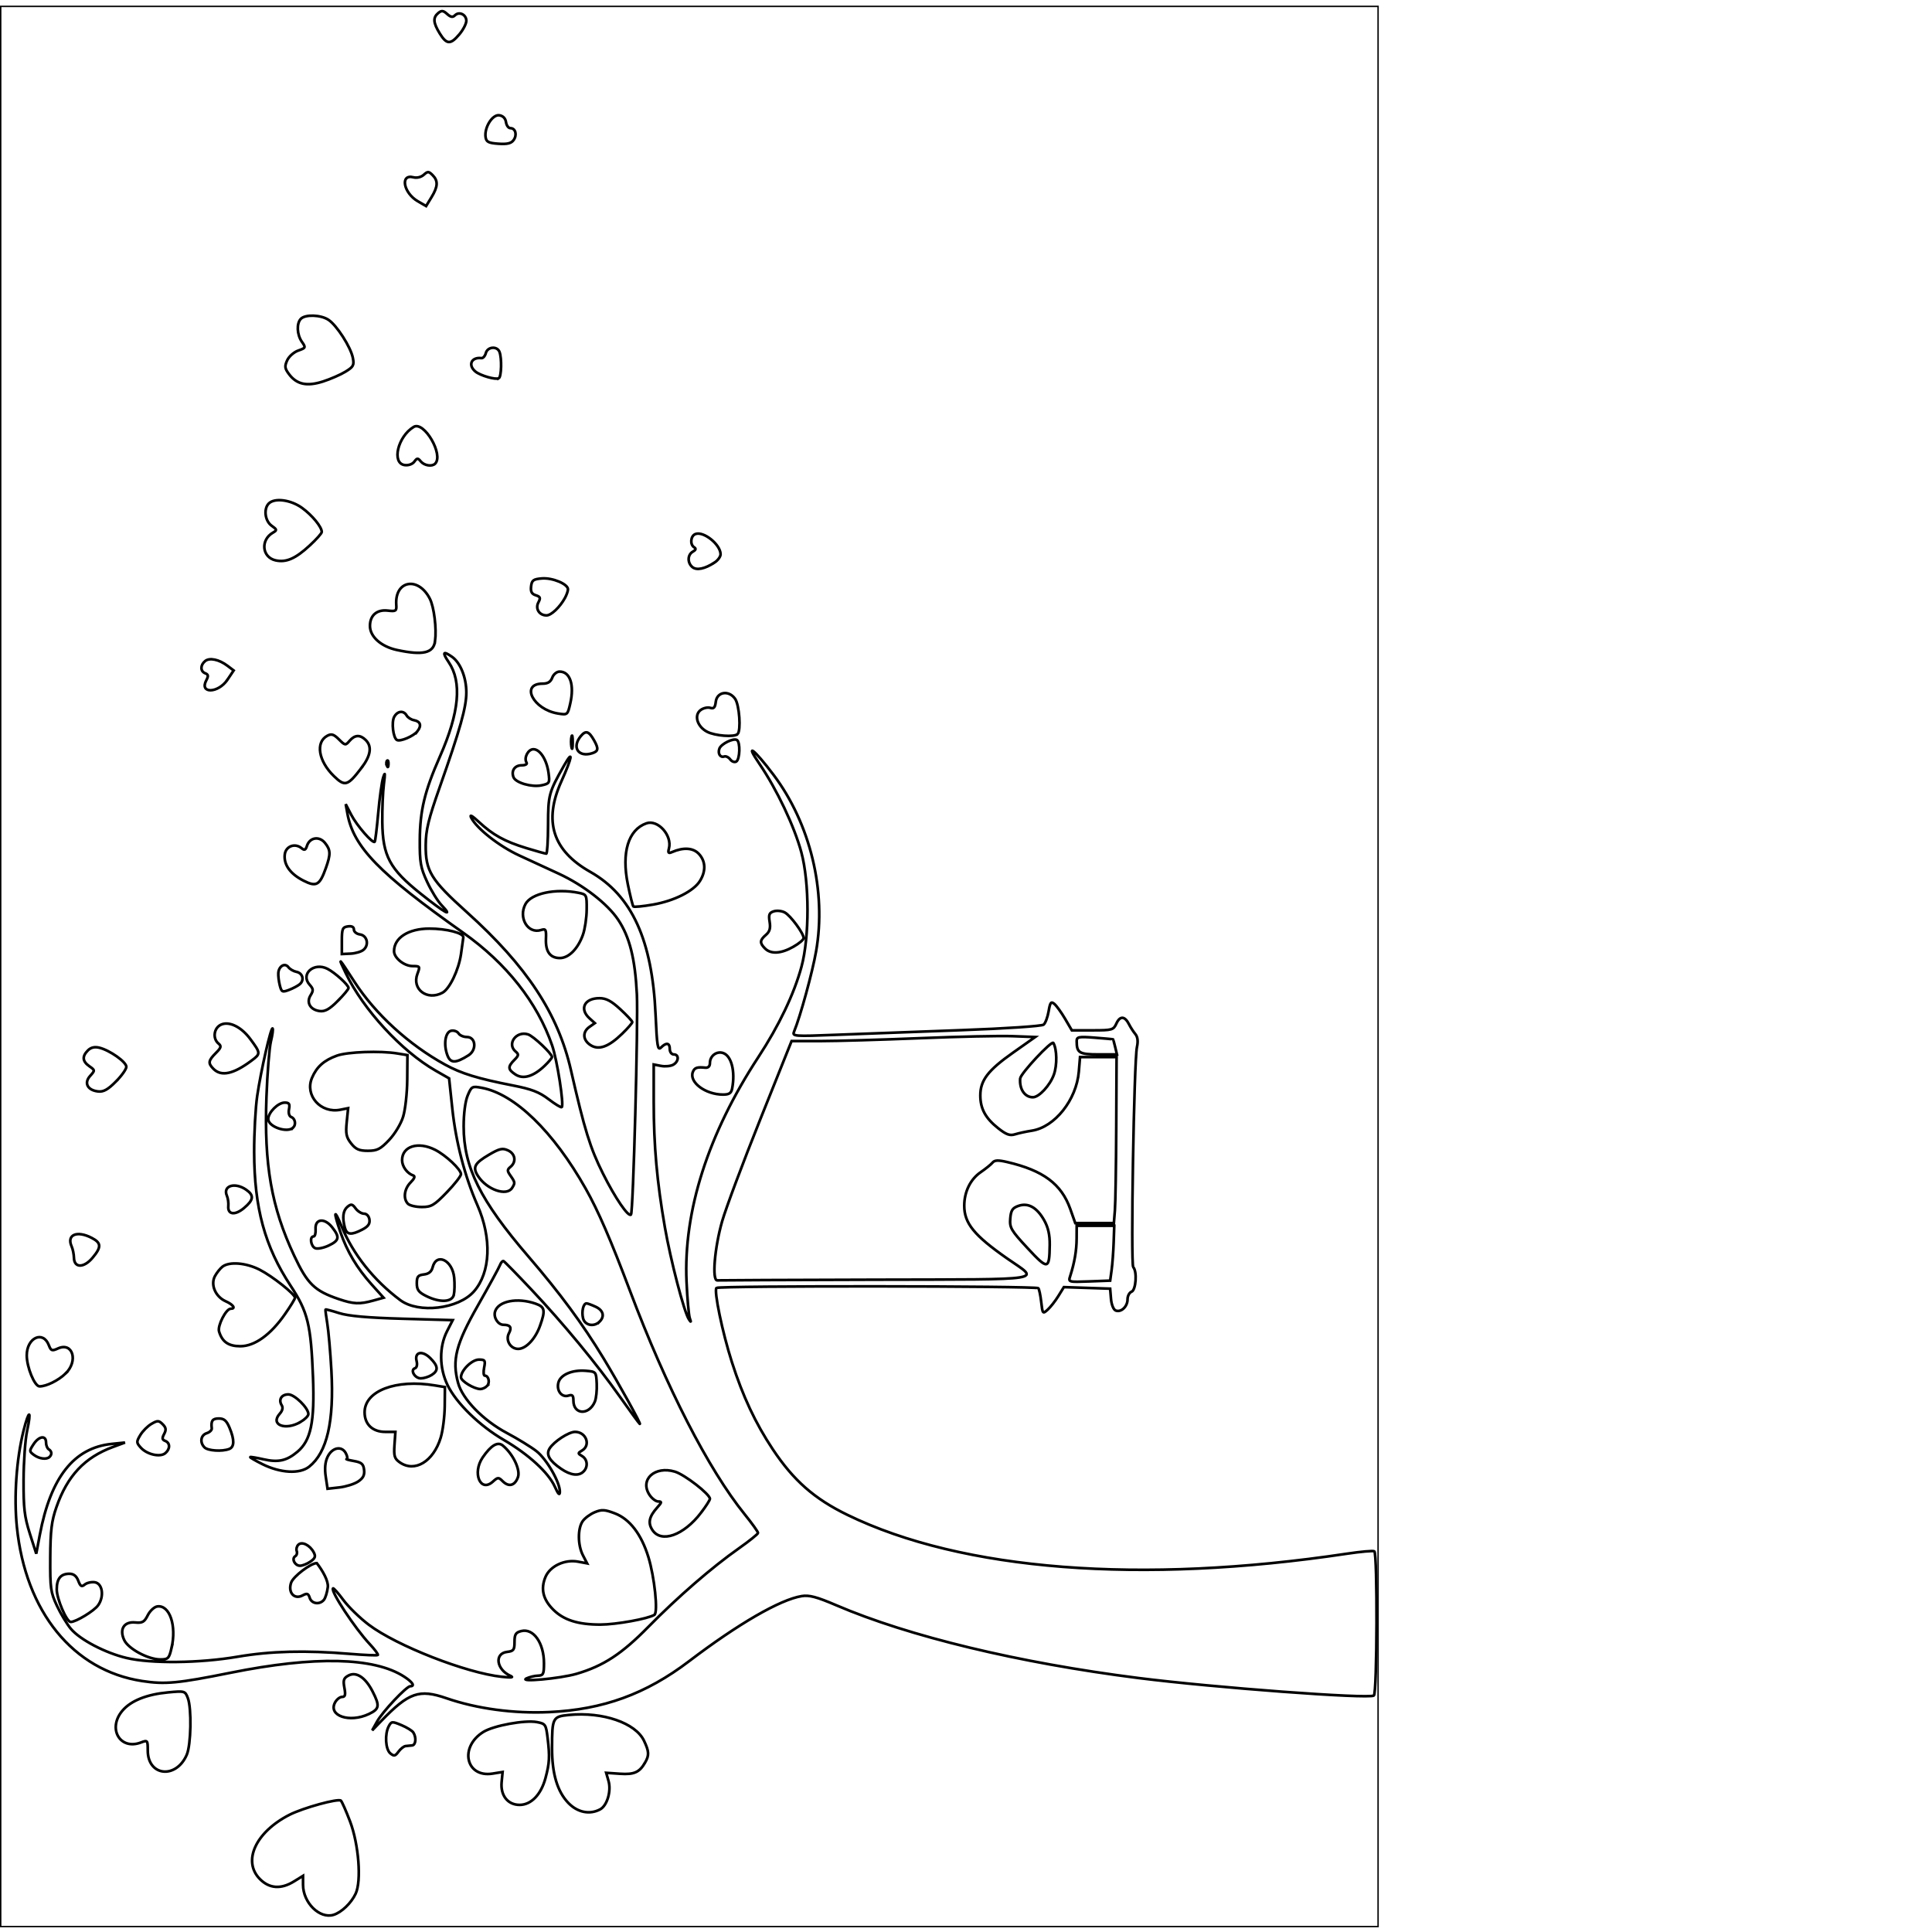 <?xml version="1.0" encoding="UTF-8" standalone="no"?>
<!-- Created with Inkscape (http://www.inkscape.org/) -->

<svg
   xmlns:dc="http://purl.org/dc/elements/1.1/"
   xmlns:cc="http://creativecommons.org/ns#"
   xmlns:rdf="http://www.w3.org/1999/02/22-rdf-syntax-ns#"
   xmlns:svg="http://www.w3.org/2000/svg"
   xmlns="http://www.w3.org/2000/svg"
   xmlns:sodipodi="http://sodipodi.sourceforge.net/DTD/sodipodi-0.dtd"
   xmlns:inkscape="http://www.inkscape.org/namespaces/inkscape"
   width="135mm"
   height="135mm"
   viewBox="0 0 510.236 510.236"
   version="1.1"
   id="svg8"
   style="enable-background:new"
   inkscape:version="0.92.2 5c3e80d, 2017-08-06"
   sodipodi:docname="heart_tree_2.svg">
  <defs
     id="defs2">
    <filter
       inkscape:collect="always"
       style="color-interpolation-filters:sRGB"
       id="filter4827">
      <feBlend
         inkscape:collect="always"
         mode="luminosity"
         in2="BackgroundImage"
         id="feBlend4829" />
    </filter>
  </defs>
  <sodipodi:namedview
     id="base"
     pagecolor="#ffffff"
     bordercolor="#666666"
     borderopacity="1.0"
     inkscape:pageopacity="0.0"
     inkscape:pageshadow="2"
     inkscape:zoom="0.98994949"
     inkscape:cx="254.83092"
     inkscape:cy="213.82639"
     inkscape:document-units="px"
     inkscape:current-layer="layer1"
     showgrid="false"
     inkscape:window-width="1920"
     inkscape:window-height="981"
     inkscape:window-x="0"
     inkscape:window-y="1"
     inkscape:window-maximized="1" />
  <g
     inkscape:label="Layer 1"
     inkscape:groupmode="layer"
     id="layer1"
     style="filter:url(#filter4827)"
     transform="translate(0,-162)">
    <path
       style="fill:none;stroke:#000000;stroke-width:0.707"
       d="m 362.832,609.793 c -1.511,0.934 -42.207,-2.099 -62.22,-4.637 -31.609,-4.008 -60.586,-10.988 -79.754,-19.21 -5.164,-2.215 -7.152,-2.742 -9.133,-2.42 -5.7,0.925 -16.742,7.31 -29.765,17.211 -11.379,8.651 -22.664,12.756 -36.887,13.42 -9.355,0.436 -19.114,-0.878 -27.174,-3.66 -7.199,-2.485 -9.93,-1.531 -17.218,6.017 l -2.39,2.474 1.297,-2.338 c 1.442,-2.6 7.778,-9.327 8.785,-9.327 1.29,0 0.573,-1.095 -1.663,-2.54 -7.928,-5.124 -23.66,-5.475 -45.769,-1.023 -13.94,2.807 -17.331,3.125 -23.411,2.197 -18.209,-2.78 -30.793,-18.265 -33.074,-40.701 -0.809,-7.954 -0.117,-17.934 1.761,-25.412 1.436,-5.715 2.171,-5.652 0.933,0.08 -0.489,2.267 -0.906,8.098 -0.925,12.959 -0.03,7.439 0.232,9.677 1.657,14.14 l 1.693,5.302 0.933,-4.949 c 2.873,-15.236 9.012,-23.015 18.972,-24.04 l 3.535,-0.364 -3.181,1.172 c -7.474,2.753 -12.035,7.602 -14.924,15.868 -1.3,3.719 -1.595,6.13 -1.638,13.374 -0.048,8.096 0.101,9.164 1.779,12.726 1.007,2.139 2.661,4.869 3.675,6.068 2.443,2.888 9.098,6.367 14.709,7.69 6.483,1.528 19.264,1.386 29.275,-0.325 8.783,-1.502 17.904,-1.735 29.694,-0.761 3.888,0.321 7.208,0.459 7.378,0.306 0.169,-0.153 -0.805,-1.465 -2.164,-2.916 -3.906,-4.17 -10.368,-13.98 -9.669,-14.68 0.146,-0.146 1.372,1.231 2.726,3.06 1.354,1.829 4.38,4.774 6.726,6.545 7.343,5.546 25.745,12.745 35.117,13.738 2.53,0.268 3.26,0.188 2.282,-0.249 -3.719,-1.662 -4.298,-5.932 -0.859,-6.327 1.698,-0.195 1.944,-0.53 1.944,-2.638 0,-1.989 0.313,-2.493 1.777,-2.86 3.22,-0.808 6,3.136 6,8.514 0,2.85 -0.181,3.222 -1.591,3.266 -0.875,0.027 -2.227,0.35 -3.005,0.717 -2.278,1.075 8.924,0.046 13.214,-1.213 7.099,-2.085 11.918,-5.237 18.954,-12.401 7.751,-7.891 16.723,-15.672 23.909,-20.735 2.759,-1.944 5.031,-3.772 5.048,-4.062 0.016,-0.29 -1.577,-2.517 -3.542,-4.949 -9.529,-11.794 -20.66,-33.478 -30.247,-58.921 -5.126,-13.603 -8.434,-21.239 -11.728,-27.066 -8.554,-15.133 -18.737,-25.01 -27.452,-26.626 -2.545,-0.472 -2.698,-0.388 -3.712,2.039 -0.637,1.525 -1.058,4.761 -1.058,8.142 0,10.778 4.387,19.594 17.107,34.38 8.361,9.719 14.293,17.758 19.824,26.866 4.074,6.709 10.261,17.922 9.558,17.321 -0.228,-0.194 -2.552,-3.376 -5.163,-7.07 -6.262,-8.857 -14.969,-19.402 -23.451,-28.402 -3.785,-4.016 -7.088,-7.395 -7.342,-7.508 -0.253,-0.114 -0.679,0.364 -0.947,1.06 -0.267,0.697 -2.882,5.481 -5.81,10.632 -5.828,10.252 -6.893,14.402 -5.252,20.467 1.166,4.311 6.6,9.892 12.885,13.235 2.863,1.522 6.373,3.677 7.801,4.788 2.723,2.119 6.277,8.311 6.192,10.788 -0.035,1.005 -0.439,0.582 -1.317,-1.376 -1.666,-3.72 -6.931,-8.549 -13.488,-12.371 -6.422,-3.744 -12.551,-9.721 -14.861,-14.495 -2.191,-4.526 -2.238,-10.091 -0.121,-14.225 l 1.492,-2.913 -13.224,-0.369 c -9.163,-0.256 -14.299,-0.71 -16.726,-1.48 -1.926,-0.611 -3.562,-1.043 -3.635,-0.96 -0.073,0.083 0.133,1.742 0.458,3.686 0.325,1.944 0.814,7.519 1.085,12.388 0.752,13.493 -1.145,21.706 -5.875,25.439 -2.516,1.986 -7.595,1.699 -12.398,-0.7 -1.838,-0.918 -3.264,-1.747 -3.169,-1.842 0.095,-0.095 1.644,0.164 3.441,0.575 3.968,0.908 6.185,0.422 9.045,-1.985 3.549,-2.986 4.558,-7.84 4.099,-19.704 -0.538,-13.875 -1.36,-17.234 -5.906,-24.13 -6.817,-10.34 -9.596,-20.525 -9.632,-35.289 -0.013,-5.055 0.348,-11.722 0.801,-14.815 0.969,-6.625 3.631,-18.29 4.073,-17.848 0.169,0.169 -0.033,1.702 -0.45,3.406 -0.417,1.704 -0.947,8.347 -1.179,14.763 -0.645,17.857 1.313,29.038 7.332,41.856 3.507,7.469 5.365,9.275 11.784,11.454 3.892,1.321 5.496,1.387 9.136,0.377 l 2.68,-0.744 -3.146,-3.499 c -3.875,-4.31 -6.487,-8.694 -8.273,-13.885 -1.884,-5.475 -1.682,-6.366 0.332,-1.468 3.038,7.387 8.491,14.247 15.485,19.481 4.835,3.618 15.373,2.373 19.478,-2.302 4.394,-5.004 4.748,-14.02 0.897,-22.794 -3.315,-7.554 -5.681,-16.648 -6.612,-25.422 l -0.854,-8.042 -3.556,-2.034 c -8.982,-5.137 -19.069,-16.082 -23.747,-25.766 -2.185,-4.523 -1.974,-4.314 2.283,2.266 5.526,8.541 14.375,16.638 23.917,21.883 4.326,2.378 8.625,3.701 17.95,5.524 4.937,0.965 6.96,1.744 9.437,3.635 1.734,1.324 3.294,2.265 3.468,2.092 0.629,-0.629 -1.215,-12.445 -2.547,-16.316 -3.892,-11.313 -12.076,-21.684 -23.446,-29.714 -22.304,-15.751 -29.014,-22.66 -30.618,-31.521 l -0.448,-2.474 1.453,2.811 c 1.457,2.818 5.671,7.667 6.202,7.136 0.156,-0.156 0.575,-3.571 0.931,-7.59 0.357,-4.019 0.95,-8.261 1.319,-9.427 0.501,-1.584 0.546,-1.136 0.177,1.767 -0.271,2.139 -0.46,6.655 -0.418,10.036 0.109,8.96 1.945,12.386 10.133,18.916 6.471,5.161 8.745,6.413 5.518,3.039 -1.023,-1.069 -2.742,-3.853 -3.82,-6.186 -1.719,-3.72 -1.956,-5.068 -1.926,-10.958 0.04,-7.849 1.258,-12.918 5.317,-22.123 5.122,-11.616 5.871,-19.677 2.315,-24.917 -1.781,-2.624 -1.501,-3.077 0.874,-1.413 2.214,1.551 3.784,5.459 3.784,9.419 0,3.907 -1.589,9.564 -7.029,25.02 -2.984,8.478 -3.66,11.266 -3.698,15.241 -0.065,6.892 1.343,9.195 10.859,17.762 15.806,14.228 24.072,26.767 27.483,41.684 3.637,15.91 5.08,20.57 8.466,27.349 3.23,6.466 6.698,11.543 7.403,10.837 0.585,-0.585 1.924,-50.739 1.554,-58.206 -0.465,-9.382 -1.905,-15.117 -4.941,-19.666 -2.813,-4.216 -9.182,-9.15 -15.705,-12.167 -2.722,-1.259 -7.394,-3.415 -10.383,-4.791 -5.324,-2.452 -11.243,-7.1 -12.727,-9.994 -0.479,-0.935 0.235,-0.546 1.99,1.083 3.753,3.484 6.84,5.192 12.533,6.934 2.666,0.816 5.053,1.483 5.304,1.483 0.252,0 0.466,-3.42 0.476,-7.6 0.019,-7.933 0.185,-8.552 4.22,-15.665 2.561,-4.515 2.168,-2.19 -0.707,4.176 -4.762,10.547 -2.291,18.289 7.628,23.895 10.984,6.208 16.382,18.013 17.255,37.734 0.37,8.353 0.564,9.529 1.433,8.661 1.41,-1.41 2.318,-1.25 2.318,0.409 0,0.786 0.471,1.414 1.06,1.414 1.464,0 1.335,1.924 -0.184,2.737 -0.685,0.366 -2.116,0.5 -3.181,0.296 l -1.937,-0.37 v 9.905 c 0,11.471 0.855,21.088 2.938,33.033 1.538,8.823 5.073,22.393 6.337,24.333 0.593,0.909 0.638,0.854 0.243,-0.295 -0.267,-0.778 -0.651,-5.111 -0.854,-9.63 -0.834,-18.636 5.69,-39.031 18.97,-59.302 5.445,-8.312 9.418,-16.634 11.381,-23.837 2.139,-7.854 2.127,-22.265 -0.027,-30.248 -1.85,-6.857 -6.483,-16.638 -11.05,-23.331 -4.045,-5.926 -1.376,-3.869 3.669,2.828 9.755,12.95 14.064,30.784 11.273,46.662 -0.979,5.569 -4.168,17.204 -5.797,21.146 -0.54,1.308 -0.186,1.336 11.403,0.879 6.579,-0.259 21.338,-0.807 32.799,-1.219 11.562,-0.415 21.215,-1.06 21.685,-1.45 0.466,-0.386 1.061,-1.971 1.323,-3.521 0.4,-2.37 0.64,-2.682 1.51,-1.96 0.569,0.472 1.841,2.236 2.828,3.919 l 1.794,3.061 h 5.475 c 5.199,0 5.517,-0.092 6.306,-1.823 0.933,-2.048 2.216,-1.965 3.312,0.213 0.404,0.803 1.156,1.968 1.672,2.589 0.624,0.752 0.769,1.899 0.432,3.434 -0.78,3.554 -1.689,57.354 -0.982,58.122 1.061,1.153 0.728,6.047 -0.442,6.496 -0.583,0.224 -1.061,1.129 -1.061,2.012 0,1.91 -1.691,3.509 -3.127,2.957 -0.583,-0.224 -1.12,-1.553 -1.246,-3.084 l -0.222,-2.691 -6.112,-0.203 -6.112,-0.203 -1.465,2.371 c -0.806,1.304 -2.069,2.917 -2.807,3.585 -1.297,1.174 -1.354,1.105 -1.707,-2.026 -0.201,-1.782 -0.548,-3.423 -0.772,-3.647 -0.602,-0.602 -84.391,-0.672 -84.992,-0.071 -0.728,0.727 1.553,11.712 4.064,19.573 2.892,9.054 6.227,16.163 10.822,23.07 5.466,8.216 10.966,13.048 19.677,17.287 30.334,14.764 77.493,18.433 131.92,10.264 3.664,-0.55 6.925,-0.837 7.247,-0.639 0.857,0.53 0.742,37.568 -0.118,38.1 z M 290.059,441.177 h -4.826 l -0.318,3.835 c -0.62,7.47 -6.351,14.668 -12.423,15.601 -1.449,0.223 -3.429,0.65 -4.402,0.95 -1.397,0.431 -2.338,0.093 -4.492,-1.613 -3.346,-2.651 -4.7,-5.149 -4.697,-8.663 0.005,-3.978 2.017,-6.614 8.588,-11.249 l 5.903,-4.163 -6.009,-0.226 c -3.305,-0.124 -14.281,0.115 -24.391,0.531 -10.11,0.416 -21.881,0.758 -26.159,0.76 l -7.777,0.003 -8.273,20.676 c -4.55,11.372 -9.078,23.475 -10.062,26.897 -2.012,6.997 -2.73,15.741 -1.284,15.625 0.486,-0.039 19.375,-0.118 41.976,-0.177 46.309,-0.12 43.154,0.39 34.593,-5.593 -8.761,-6.123 -11.349,-9.303 -11.349,-13.943 0,-3.681 1.624,-6.995 4.339,-8.854 1.308,-0.896 2.711,-2.03 3.119,-2.52 0.566,-0.68 1.485,-0.717 3.888,-0.158 9.52,2.217 14.312,5.785 16.657,12.403 l 1.315,3.712 h 5.098 5.098 l 0.27,-3.358 c 0.149,-1.847 0.309,-11.71 0.357,-21.917 l 0.086,-18.559 z m 3.914,-4.679 c -0.043,-0.046 -2.225,-0.248 -4.85,-0.449 -4.262,-0.327 -4.772,-0.23 -4.772,0.909 0,3.102 0.669,3.511 5.745,3.511 h 4.887 l -0.466,-1.944 c -0.257,-1.069 -0.501,-1.982 -0.544,-2.027 z m -4.664,49.219 h -4.957 l -0.016,3.358 c -0.016,3.201 -0.559,6.376 -1.699,9.929 -0.516,1.608 -0.474,1.62 5.017,1.414 l 5.537,-0.208 0.386,-2.828 c 0.212,-1.555 0.455,-4.816 0.539,-7.247 l 0.153,-4.419 z m -11.114,-48.272 c -0.429,-0.75 -8.657,8.059 -8.769,9.388 -0.237,2.814 1.21,4.949 3.355,4.949 1.632,0 4.548,-3.153 5.557,-6.009 0.882,-2.497 0.811,-6.659 -0.144,-8.327 z m -2.418,46.849 c -1.925,-3.426 -4.24,-4.722 -6.822,-3.819 -1.567,0.548 -1.966,1.168 -2.146,3.334 -0.202,2.43 0.197,3.111 4.595,7.849 5.362,5.776 5.74,5.717 5.827,-0.895 0.035,-2.63 -0.411,-4.612 -1.454,-6.469 z m -66.287,-72.234 c -3.239,1.821 -5.911,1.976 -7.453,0.433 -1.451,-1.451 -1.401,-2.189 0.242,-3.596 1.004,-0.86 1.257,-1.749 0.98,-3.455 -0.306,-1.884 -0.109,-2.38 1.095,-2.763 0.807,-0.256 2.11,-0.122 2.895,0.298 1.534,0.821 4.989,5.511 4.989,6.772 0,0.421 -1.236,1.461 -2.748,2.31 z m -15.035,-48.94 c -0.448,0.277 -1.164,0.029 -1.591,-0.551 -0.427,-0.58 -1.145,-0.93 -1.595,-0.778 -1.068,0.36 -1.767,-0.807 -1.265,-2.113 0.477,-1.242 3.698,-2.812 4.612,-2.248 0.936,0.579 0.809,5.09 -0.16,5.69 z m 0.343,-7.254 c -0.865,0.865 -5.935,0.485 -8.037,-0.602 -2.649,-1.37 -3.55,-4.409 -1.707,-5.756 0.717,-0.525 1.855,-0.779 2.529,-0.565 0.933,0.296 1.278,-0.082 1.451,-1.587 0.307,-2.672 3.451,-3.164 5.107,-0.799 1.126,1.608 1.603,8.364 0.658,9.31 z m -1.442,93.618 c -0.235,1.223 -0.791,1.591 -2.401,1.591 -4.649,0 -9.016,-3.26 -7.98,-5.958 0.436,-1.137 1.102,-1.37 3.28,-1.149 0.796,0.081 1.237,-0.363 1.237,-1.246 0,-1.846 1.737,-3.176 3.442,-2.635 2.234,0.709 3.299,4.843 2.422,9.397 z m -4.627,-138.931 c -2.595,1.696 -4.749,2.143 -5.867,1.216 -1.369,-1.136 -1.303,-3.282 0.125,-4.081 0.787,-0.441 0.899,-0.8 0.353,-1.137 -1.175,-0.726 -0.97,-3.02 0.314,-3.513 2.152,-0.826 6.615,2.744 6.65,5.32 0.008,0.636 -0.7,1.624 -1.575,2.196 z m -3.565,250.927 c -4.592,6.021 -10.542,8.138 -12.873,4.581 -1.225,-1.87 -0.862,-3.543 1.289,-5.932 1.235,-1.372 1.271,-1.591 0.265,-1.591 -0.642,0 -1.687,-0.793 -2.322,-1.762 -2.637,-4.024 1.405,-7.708 6.713,-6.118 2.58,0.773 9.256,5.95 9.256,7.178 0,0.326 -1.047,1.965 -2.328,3.644 z m -0.308,-166.823 c -1.669,2.692 -6.793,5.268 -12.428,6.249 -2.645,0.461 -4.963,0.684 -5.151,0.495 -0.188,-0.188 -0.847,-2.817 -1.464,-5.843 -1.717,-8.418 0.109,-14.429 4.896,-16.12 3.034,-1.071 6.861,3.195 5.96,6.643 -0.308,1.178 -0.147,1.371 0.8,0.958 3.02,-1.317 5.598,-1.146 7.105,0.472 1.797,1.929 1.9,4.537 0.282,7.146 z M 172.822,588.477 c -1.691,1.045 -10.09,2.563 -14.234,2.573 -5.92,0.014 -9.719,-1.19 -12.484,-3.955 -2.703,-2.703 -3.363,-5.472 -2.052,-8.609 1.205,-2.885 5.087,-4.717 8.598,-4.058 l 2.399,0.45 -1.099,-2.125 c -1.384,-2.675 -1.416,-7.084 -0.067,-9.011 0.568,-0.811 2.005,-1.877 3.194,-2.369 1.826,-0.756 2.651,-0.709 5.305,0.305 3.922,1.498 6.984,5.479 8.843,11.498 1.637,5.299 2.615,14.672 1.597,15.301 z m -2.444,38.993 c -1.495,2.607 -2.899,3.234 -6.661,2.975 l -3.626,-0.249 0.621,2.164 c 0.763,2.66 -0.374,6.502 -2.216,7.488 -2.738,1.465 -5.957,0.824 -8.373,-1.669 -2.935,-3.028 -4.345,-7.758 -4.333,-14.533 0.013,-8.014 0.169,-8.317 4.47,-8.735 8.938,-0.869 17.586,2.102 19.82,6.809 1.349,2.842 1.4,3.829 0.299,5.75 z m -6.039,-192.488 c -3.611,3.509 -6.221,4.445 -8.403,3.016 -2.044,-1.339 -2.158,-3.47 -0.258,-4.801 l 1.414,-0.991 -1.414,-1.28 c -2.734,-2.475 -1.331,-5.303 2.631,-5.303 1.77,0 3.129,0.719 5.515,2.918 1.741,1.605 3.166,3.131 3.166,3.391 0,0.261 -1.193,1.633 -2.651,3.049 z m -5.974,76.046 c -1.49,1.49 -3.906,1.014 -4.377,-0.863 -0.445,-1.772 0.061,-3.945 0.918,-3.945 0.27,0 1.347,0.398 2.393,0.884 2.025,0.941 2.457,2.532 1.066,3.924 z m -1.261,21.128 c -1.525,3.687 -5.668,3.494 -5.668,-0.265 0,-1.363 -0.278,-1.64 -1.314,-1.311 -1.755,0.557 -3.194,-1.284 -2.662,-3.405 0.528,-2.106 3.616,-3.449 7.244,-3.152 2.72,0.223 2.743,0.251 2.891,3.406 0.082,1.75 -0.139,3.877 -0.49,4.726 z m -0.719,-171.224 c -3.639,1.155 -5.452,-1.569 -3.005,-4.513 1.332,-1.603 2.147,-1.339 3.535,1.145 1.218,2.179 1.113,2.846 -0.53,3.368 z m -2.262,189.687 c -1.276,1.276 -3.4,1.026 -5.912,-0.695 -3.145,-2.155 -4.065,-3.78 -3.054,-5.398 1.139,-1.824 5.05,-4.371 6.712,-4.371 2.907,0 4.233,3.494 1.865,4.914 -1.178,0.707 -1.178,0.777 0,1.484 1.429,0.857 1.619,2.836 0.389,4.065 z M 153.94,408.899 c -1.311,3.678 -3.735,6.119 -6.075,6.119 -2.578,0 -3.816,-1.7 -3.682,-5.058 0.099,-2.49 -0.041,-2.743 -1.301,-2.343 -3.457,1.097 -6.054,-3.222 -4.114,-6.845 1.514,-2.828 7.935,-4.199 13.995,-2.987 2.165,0.433 2.209,0.521 2.178,4.419 -0.016,2.187 -0.467,5.2 -1,6.695 z m -3.004,-49.565 c -0.169,-0.879 -0.163,-2.152 0.013,-2.828 0.177,-0.676 0.315,0.044 0.307,1.599 -0.008,1.555 -0.153,2.108 -0.322,1.229 z m -0.327,-11.574 c -0.698,3.068 -0.72,3.085 -3.28,2.67 -6.512,-1.057 -9.996,-7.878 -4.023,-7.878 1.379,0 2.127,-0.468 2.544,-1.591 0.33,-0.888 1.188,-1.591 1.942,-1.591 2.766,0 3.935,3.481 2.817,8.39 z m -1.412,-27.833 c -1.362,2.463 -3.621,4.595 -4.868,4.595 -1.92,0 -3.023,-1.78 -2.134,-3.442 0.626,-1.17 0.506,-1.491 -0.699,-1.873 -1.075,-0.341 -1.398,-0.953 -1.237,-2.345 0.187,-1.613 0.593,-1.915 2.827,-2.1 2.824,-0.235 6.949,1.487 6.914,2.886 -0.011,0.476 -0.373,1.502 -0.804,2.28 z m -5.361,123.547 c -2.967,2.83 -5.659,3.635 -7.696,2.301 -2.029,-1.329 -2.087,-2.062 -0.305,-3.844 1.171,-1.171 1.222,-1.487 0.353,-2.208 -2.413,-2.002 0.135,-5.538 3.273,-4.542 1.404,0.446 6.319,5.09 6.319,5.972 0,0.257 -0.875,1.301 -1.944,2.321 z m 0.221,188.13 c -1.171,4.356 -3.786,7.06 -6.828,7.06 -3.133,0 -5.086,-2.479 -4.748,-6.027 l 0.254,-2.659 -2.657,0.425 c -7.064,1.13 -8.855,-7.029 -2.416,-11.008 2.723,-1.683 10.957,-3.191 14.15,-2.592 2.242,0.421 2.383,0.629 2.805,4.141 0.602,5.014 0.516,6.656 -0.56,10.66 z m -1.019,-262.206 c -2.581,0.567 -6.859,-0.664 -7.424,-2.136 -0.658,-1.715 0.322,-3.147 2.154,-3.147 0.986,0 1.543,-0.308 1.293,-0.713 -0.768,-1.243 0.399,-3.529 1.803,-3.529 1.762,0 3.536,2.774 4.004,6.262 0.355,2.648 0.268,2.804 -1.829,3.264 z m -0.41,142.722 c -1.246,3.496 -3.726,6.119 -5.784,6.119 -2.052,0 -3.406,-2.317 -2.426,-4.149 0.813,-1.519 0.356,-2.214 -1.457,-2.214 -1.466,0 -2.702,-1.982 -2.205,-3.535 0.883,-2.759 5.888,-3.721 10.676,-2.052 2.474,0.862 2.654,1.74 1.195,5.831 z m -5.854,40.055 c -0.832,2.223 -2.425,2.608 -4.054,0.979 -1.051,-1.051 -1.255,-1.04 -2.566,0.147 -3.291,2.978 -5.495,-2.285 -2.679,-6.396 2.195,-3.203 3.973,-4.254 5.314,-3.141 2.738,2.272 4.718,6.451 3.985,8.411 z m -1.143,-353.165 c -0.632,0.864 -1.7,1.117 -4.017,0.952 -2.621,-0.187 -3.193,-0.487 -3.376,-1.768 -0.362,-2.546 1.815,-6.004 3.619,-5.748 0.982,0.14 1.633,0.804 1.776,1.811 0.124,0.875 0.647,1.591 1.162,1.591 1.36,0 1.835,1.795 0.836,3.161 z m -0.387,276.721 c -1.439,2.272 -6.631,0.48 -8.975,-3.097 -1.534,-2.341 -0.988,-3.413 2.897,-5.69 2.751,-1.612 3.542,-1.792 4.992,-1.131 1.93,0.88 2.264,3.021 0.676,4.34 -0.925,0.768 -0.925,1.044 0,2.365 1.213,1.731 1.236,1.91 0.41,3.213 z m -3.504,-213.84 c -0.779,0.481 -4.887,-0.69 -6.179,-1.762 -2.052,-1.703 -1.093,-3.868 1.574,-3.551 0.439,0.052 0.966,-0.546 1.171,-1.33 0.446,-1.704 2.992,-1.92 3.611,-0.307 0.641,1.671 0.518,6.521 -0.177,6.95 z m -3.125,266.16 c -0.436,0.436 -1.223,0.793 -1.747,0.793 -1.639,0 -5.126,-2.111 -5.126,-3.104 0,-1.822 2.889,-4.673 4.735,-4.673 1.628,0 1.763,0.208 1.38,2.121 -0.233,1.167 -0.148,2.121 0.189,2.121 1.022,0 1.415,1.895 0.568,2.742 z m -4.886,-87.346 c -3.38,2.134 -4.753,2.141 -5.556,0.028 -1.102,-2.898 -0.588,-6.211 1.01,-6.514 0.731,-0.139 1.596,0.177 1.922,0.701 0.326,0.524 1.319,0.953 2.206,0.953 2.358,0 2.654,3.419 0.418,4.831 z M 121.326,171.051 c -2.339,2.78 -3.362,2.74 -5.182,-0.206 -1.749,-2.83 -1.85,-4.202 -0.398,-5.407 0.875,-0.726 1.309,-0.679 2.343,0.257 0.936,0.847 1.477,0.941 2.06,0.357 1.115,-1.115 3.007,-0.208 3.007,1.441 0,0.76 -0.824,2.361 -1.83,3.557 z m 0.425,242.922 c -0.621,4.227 -3.012,9.195 -4.914,10.213 -4.04,2.162 -8.13,-0.935 -6.597,-4.997 0.743,-1.97 0.693,-2.05 -1.286,-2.05 -2.224,0 -4.888,-2.145 -4.888,-3.935 0,-3.535 3.806,-5.965 9.333,-5.959 4.574,0.005 9.081,1.175 8.961,2.327 -0.049,0.468 -0.323,2.448 -0.61,4.4 z m -3.76,62.923 c -3.313,3.42 -4.082,3.873 -6.575,3.873 -1.553,0 -3.205,-0.382 -3.672,-0.848 -1.324,-1.324 -1,-3.949 0.698,-5.647 1.015,-1.015 1.253,-1.644 0.694,-1.831 -1.604,-0.535 -2.948,-2.379 -2.948,-4.046 0,-3.67 4.219,-5.004 8.696,-2.749 2.846,1.433 6.858,5.2 6.858,6.438 0,0.515 -1.688,2.68 -3.752,4.81 z m 1.873,27.028 c -0.429,2.004 -3.691,2.161 -7.312,0.352 -2.003,-1.001 -2.474,-1.64 -2.474,-3.357 0,-1.77 0.311,-2.157 1.878,-2.338 1.28,-0.148 2.01,-0.743 2.292,-1.866 1.006,-4.008 5.3,-1.904 5.711,2.798 0.135,1.551 0.093,3.537 -0.094,4.411 z m -3.48,37.778 c -1.939,6.301 -6.864,9.264 -10.807,6.502 -1.398,-0.979 -1.599,-1.642 -1.395,-4.596 l 0.239,-3.451 -2.651,4.4e-4 c -3.377,5.6e-4 -5.479,-1.983 -5.479,-5.17 0,-5.662 8.226,-8.81 18.559,-7.102 l 2.651,0.438 -0.049,5.033 c -0.027,2.768 -0.508,6.523 -1.068,8.345 z m -2.408,-16.561 c -0.772,0.482 -2.055,0.877 -2.85,0.877 -1.592,0 -2.866,-2.222 -1.53,-2.667 0.485,-0.162 0.664,-0.951 0.428,-1.891 -0.611,-2.434 1.513,-2.884 3.628,-0.769 2.095,2.095 2.182,3.29 0.324,4.45 z m 0.918,-193.796 c -0.423,3.142 -3.207,3.786 -10.036,2.322 -4.206,-0.902 -7.153,-3.523 -7.153,-6.361 0,-2.806 1.836,-4.384 4.71,-4.048 2.155,0.251 2.35,0.118 2.239,-1.527 -0.435,-6.452 5.802,-7.592 8.861,-1.619 1.125,2.196 1.826,7.911 1.379,11.233 z m 0.016,-46.884 c -0.828,0.828 -2.861,0.506 -3.777,-0.597 -0.788,-0.95 -0.979,-0.943 -1.717,0.067 -0.483,0.661 -1.552,1.034 -2.558,0.892 -3.485,-0.492 -1.805,-7.565 2.393,-10.075 2.741,-1.639 7.995,7.378 5.659,9.714 z m -0.956,-70.371 -1.422,2.332 -2.193,-1.271 c -3.805,-2.205 -4.734,-7.261 -1.162,-6.327 0.911,0.238 2.045,-0.035 2.735,-0.66 1.053,-0.953 1.302,-0.945 2.324,0.077 1.513,1.513 1.44,3.025 -0.282,5.85 z m -3.689,141.008 c -1.001,1.319 -4.601,2.85 -5.457,2.321 -0.983,-0.607 -1.457,-4.687 -0.708,-6.087 0.85,-1.588 2.486,-1.774 3.292,-0.374 0.311,0.54 1.175,1.097 1.921,1.237 1.732,0.327 2.086,1.409 0.952,2.904 z m -1.425,267.859 c -0.486,0.045 -1.267,0.124 -1.735,0.177 -0.468,0.052 -1.308,0.719 -1.868,1.482 -0.865,1.18 -1.187,1.246 -2.154,0.444 -1.288,-1.069 -1.516,-5.105 -0.406,-7.179 0.689,-1.288 0.882,-1.304 3.333,-0.28 1.431,0.598 2.847,1.473 3.146,1.944 0.847,1.332 0.661,3.322 -0.318,3.412 z m -2.365,-166.059 c -0.586,1.906 -2.193,4.57 -3.73,6.186 -2.291,2.409 -3.137,2.838 -5.586,2.838 -2.304,0 -3.197,-0.392 -4.426,-1.944 -1.282,-1.619 -1.477,-2.56 -1.166,-5.628 l 0.374,-3.683 -2.063,0.413 c -5.18,1.036 -9.449,-3.772 -7.481,-8.423 1.234,-2.916 3.186,-4.651 6.6,-5.869 2.83,-1.009 11.437,-1.317 15.954,-0.571 l 2.651,0.438 -0.049,6.447 c -0.027,3.546 -0.513,7.954 -1.079,9.795 z m -4.304,-92.65 c -0.204,-0.51 -0.179,-1.12 0.056,-1.355 0.235,-0.235 0.402,0.183 0.371,0.928 -0.034,0.824 -0.201,0.991 -0.427,0.427 z m -4.75,250.417 c -5.095,2.418 -10.819,0.47 -8.939,-3.042 0.434,-0.81 1.269,-1.473 1.856,-1.473 0.832,0 0.968,-0.532 0.615,-2.414 -0.377,-2.011 -0.198,-2.55 1.076,-3.232 2.058,-1.102 4.478,0.498 6.374,4.214 1.942,3.807 1.807,4.623 -0.981,5.947 z M 95.662,486.738 c -2.915,1.508 -4.08,1.383 -4.582,-0.489 -0.725,-2.705 -0.494,-4.559 0.691,-5.543 0.967,-0.803 1.288,-0.738 2.146,0.436 0.555,0.759 1.554,1.383 2.221,1.387 0.706,0.005 1.305,0.655 1.433,1.558 0.16,1.126 -0.361,1.851 -1.909,2.651 z m -0.256,-121.861 c -3.609,4.701 -4.316,4.906 -7.212,2.1 -4.111,-3.985 -4.928,-8.966 -1.75,-10.667 1.098,-0.588 1.708,-0.397 3.064,0.959 1.638,1.638 1.729,1.651 2.816,0.381 1.374,-1.604 2.798,-1.671 4.268,-0.201 1.717,1.717 1.328,4.152 -1.187,7.428 z m 0.584,47.976 c -0.591,0.491 -2.118,0.94 -3.392,0.999 l -2.317,0.106 v -3.535 c 0,-3.128 0.183,-3.561 1.591,-3.761 1.043,-0.148 1.591,0.139 1.591,0.835 0,0.583 0.716,1.162 1.591,1.286 1.917,0.272 2.494,2.778 0.937,4.07 z m -1.435,140.427 c -1.001,0.656 -3.222,1.351 -4.936,1.544 l -3.115,0.351 -0.48,-3.201 c -0.321,-2.142 -0.162,-3.866 0.481,-5.211 1.194,-2.498 3.728,-3.021 4.813,-0.993 0.429,0.801 0.53,1.499 0.225,1.55 -0.305,0.051 0.558,0.29 1.919,0.53 2.025,0.358 2.514,0.782 2.694,2.337 0.162,1.404 -0.256,2.212 -1.601,3.093 z m -0.63,108.834 c -1.163,2.492 -3.739,4.955 -5.849,5.593 -3.671,1.11 -8.039,-3.206 -8.044,-7.948 l -0.003,-2.355 -2.381,1.472 c -3.426,2.117 -6.475,1.916 -8.985,-0.595 -4.706,-4.706 -1.171,-12.43 7.779,-16.995 3.614,-1.843 12.929,-4.401 13.597,-3.733 0.29,0.29 1.374,2.753 2.409,5.475 2.298,6.04 3.048,15.724 1.478,19.088 z M 91.245,260.156 c -1.308,0.803 -4,1.977 -5.982,2.608 -4.238,1.349 -6.91,0.763 -8.946,-1.964 -1.118,-1.497 -1.192,-2.061 -0.476,-3.632 0.466,-1.023 1.782,-2.185 2.924,-2.584 1.988,-0.693 2.029,-0.792 0.963,-2.313 -1.322,-1.887 -1.453,-4.895 -0.265,-6.083 1.202,-1.202 5.254,-1.052 7.27,0.269 2.187,1.433 5.877,7.172 6.448,10.029 0.391,1.956 0.169,2.377 -1.937,3.67 z m -2.068,166.217 c -2.137,2.137 -3.339,2.815 -4.701,2.651 -2.518,-0.302 -3.656,-2.241 -2.45,-4.173 0.786,-1.259 0.749,-1.68 -0.246,-2.78 -2.54,-2.807 1.115,-6.057 4.722,-4.199 2.007,1.034 5.545,4.259 5.545,5.055 0,0.316 -1.292,1.867 -2.871,3.446 z m -2.367,64.569 c -1.325,0.629 -2.916,0.949 -3.535,0.712 -1.193,-0.458 -1.587,-3.108 -0.462,-3.108 0.365,0 0.603,-0.875 0.53,-1.944 -0.189,-2.757 2.367,-3.034 4.381,-0.474 2.053,2.611 1.887,3.485 -0.914,4.814 z m -0.235,90.217 c -0.164,1.359 -0.629,2.871 -1.034,3.358 -1.124,1.354 -3.242,1.056 -3.744,-0.527 -0.374,-1.18 -0.688,-1.285 -1.898,-0.638 -2.19,1.172 -3.922,-0.789 -3.004,-3.401 0.572,-1.626 5.138,-5.099 6.76,-5.141 1.509,1.921 3.122,4.717 2.92,6.348 z M 86.055,391.261 c -1.622,4.552 -2.51,5.048 -5.925,3.306 -3.502,-1.787 -5.233,-4.211 -4.925,-6.899 0.252,-2.196 2.7,-3.106 4.45,-1.654 0.748,0.621 1.062,0.484 1.411,-0.617 0.711,-2.239 3.238,-2.661 4.752,-0.792 1.513,1.869 1.553,2.964 0.237,6.655 z m -4.264,-85.191 c -3.764,3.47 -6.208,4.535 -8.997,3.923 -3.621,-0.795 -4.067,-5.399 -0.71,-7.324 1.131,-0.649 1.102,-0.794 -0.362,-1.838 -1.749,-1.246 -2.154,-4.449 -0.742,-5.861 1.553,-1.553 5.819,-0.986 8.794,1.169 2.685,1.945 5.204,5.02 5.204,6.352 0,0.353 -1.434,1.964 -3.187,3.579 z m 0.204,268.334 c -0.866,0.606 -2.105,1.102 -2.755,1.102 -1.381,0 -2.31,-1.87 -1.253,-2.523 0.398,-0.246 0.568,-0.854 0.378,-1.35 -0.191,-0.497 -0.005,-1.245 0.414,-1.663 0.95,-0.95 3.043,0.068 4.065,1.976 0.582,1.088 0.414,1.574 -0.848,2.458 z m -2.605,-36.874 c -4.034,2.383 -8.146,0.745 -5.492,-2.188 0.706,-0.78 0.89,-1.584 0.505,-2.207 -0.919,-1.487 -0.073,-2.876 1.751,-2.876 1.651,0 5.29,3.58 5.29,5.204 0,0.47 -0.924,1.4 -2.053,2.067 z m -0.237,-115.594 c -0.515,0.428 -1.798,1.105 -2.85,1.505 -1.746,0.664 -1.956,0.56 -2.404,-1.196 -0.27,-1.058 -0.449,-2.531 -0.397,-3.274 0.127,-1.827 1.741,-2.767 2.657,-1.547 0.399,0.531 1.349,1.085 2.113,1.232 1.674,0.322 2.179,2.203 0.881,3.28 z m -3.898,87.135 c -3.812,5.456 -7.998,8.462 -11.785,8.462 -3.135,0 -4.786,-1.144 -5.619,-3.891 -0.459,-1.515 1.844,-6.007 3.08,-6.007 1.411,0 0.681,-1.085 -1.329,-1.974 -2.699,-1.195 -4.056,-4.352 -2.847,-6.622 0.485,-0.91 1.386,-2.042 2.003,-2.516 1.815,-1.393 6.22,-1.035 9.806,0.798 3.399,1.738 9.344,6.459 9.344,7.421 0,0.292 -1.194,2.24 -2.654,4.329 z m 2.182,-49.276 c -1.52,1.52 -6.599,-0.21 -6.599,-2.248 0,-1.758 2.594,-4.35 4.352,-4.35 1.178,0 1.403,0.344 1.138,1.732 -0.202,1.058 0.041,1.875 0.625,2.099 1.006,0.386 1.283,1.969 0.484,2.768 z M 66.433,442.103 c -4.778,3.566 -7.974,4.268 -10.037,2.205 -1.503,-1.503 -1.405,-2.194 0.592,-4.191 1.433,-1.433 1.545,-1.833 0.707,-2.529 -1.599,-1.327 -1.222,-4.115 0.674,-4.979 2.159,-0.984 5.363,0.588 7.734,3.795 2.761,3.733 2.769,3.879 0.331,5.699 z m -1.977,38.927 c -2.4,2.019 -4.377,1.768 -4.156,-0.528 0.079,-0.825 -0.091,-2.042 -0.377,-2.704 -1.147,-2.649 2.13,-3.667 5.103,-1.585 2.119,1.484 1.978,2.673 -0.569,4.817 z m -3.927,63.646 c -1.876,0.72 -5.619,0.479 -6.517,-0.419 -1.308,-1.308 -1.006,-3.248 0.584,-3.753 0.788,-0.25 1.387,-0.828 1.33,-1.285 -0.247,-2.004 0.18,-2.598 1.869,-2.598 1.39,0 2.039,0.563 2.828,2.452 1.33,3.183 1.298,5.069 -0.094,5.603 z m -0.466,-203.159 c -2.44,3.63 -7.501,3.739 -5.564,0.12 0.591,-1.105 0.528,-1.508 -0.288,-1.821 -1.323,-0.508 -1.351,-2.143 -0.054,-3.218 1.182,-0.981 3.688,-0.456 5.931,1.243 l 1.622,1.228 -1.646,2.448 z M 49.32,625.436 c -2.822,6.483 -10.296,5.664 -10.296,-1.129 0,-2.726 -0.054,-2.79 -1.817,-2.12 -5.505,2.093 -8.871,-3.654 -4.903,-8.371 2.236,-2.657 6.403,-4.332 12.106,-4.864 4.367,-0.408 4.486,-0.374 5.197,1.496 1.036,2.724 0.85,12.372 -0.288,14.987 z m -4.02,-28.189 c -0.648,2.769 -0.882,3.005 -2.986,3.005 -3.202,0 -8.412,-2.801 -9.508,-5.112 -1.358,-2.863 -0.061,-4.938 2.907,-4.65 1.896,0.184 2.418,-0.116 3.311,-1.903 0.583,-1.167 1.714,-2.215 2.513,-2.329 3.258,-0.466 5.15,5.06 3.762,10.99 z M 43.648,545.789 c -1.36,1.128 -4.824,0.342 -6.461,-1.466 -1.186,-1.311 -1.196,-1.544 -0.139,-3.318 0.625,-1.05 1.954,-2.383 2.951,-2.962 1.625,-0.944 1.934,-0.934 2.962,0.094 0.894,0.894 0.979,1.464 0.385,2.574 -0.595,1.113 -0.533,1.514 0.284,1.828 1.338,0.513 1.346,2.146 0.016,3.25 z M 30.573,447.673 c -2.12,2.12 -3.255,2.74 -4.701,2.568 -2.782,-0.331 -3.746,-2.24 -2.068,-4.094 1.313,-1.451 1.31,-1.494 -0.207,-2.556 -1.84,-1.289 -1.959,-2.603 -0.38,-4.182 0.784,-0.784 1.761,-1.016 3.005,-0.714 2.773,0.674 7.145,3.764 7.145,5.05 0,0.623 -1.258,2.391 -2.795,3.929 z m -4.651,138.271 c -1.05,1.485 -5.857,4.409 -7.248,4.409 -1.078,0 -3.688,-6.084 -3.688,-8.597 0,-2.839 1.044,-4.129 3.34,-4.129 1.121,0 1.867,0.587 2.345,1.844 0.568,1.495 0.892,1.686 1.711,1.006 0.555,-0.461 1.743,-0.734 2.64,-0.607 2.053,0.291 2.562,3.723 0.9,6.073 z M 24.436,494.185 c -2.283,2.713 -4.829,2.722 -4.904,0.019 -0.027,-0.972 -0.299,-2.324 -0.606,-3.005 -1.397,-3.101 1.381,-4.299 5.285,-2.28 2.571,1.329 2.617,2.423 0.224,5.267 z m -7.153,30.594 c -1.908,1.82 -5.038,3.359 -6.832,3.359 -1.307,0 -3.384,-5.031 -3.384,-8.197 0,-4.668 4.32,-6.646 5.832,-2.671 0.562,1.479 0.831,1.575 2.399,0.86 3.925,-1.788 5.456,3.338 1.985,6.649 z m -4.183,21.976 c -0.773,0.773 -2.703,0.537 -4.126,-0.503 -1.271,-0.929 -1.276,-1.061 -0.119,-2.828 1.424,-2.173 3.303,-2.447 3.303,-0.481 0,0.755 0.318,1.569 0.707,1.809 0.816,0.505 0.913,1.326 0.236,2.003 z"
       id="path4769"
       inkscape:connector-curvature="0"
       sodipodi:nodetypes="csscssscccscssscscscssccsscscssccccccccscsccsssccssccsscccccccccccssccccccsccsccccsccscssccccccsccscsccccccccccccscccccccsccsccsscccccccccssccsscsscccssccsccccccccccccccsccscccscccccccccccccccccccscccccccsccsscscscccccccccccccsscccccccscccccccsccccsccscccccccscccccccccccccccccsccscccccccccccscsccsccccsccccccccccsccccsccccccccsccccccccccscsccscssscscccccccccccccsccccscccccccccccccscsccscccccccssccsccscccsccccccscscccscscscccccccccccccsccccccccccccccccssscsccccccsccccccssccccssccccssscscscccscccccccccssccccccsccscccscscccccccccccccccccccccsccccccccccccscccsccccccccccccscscccscccccscccsscccccccscscccccccccccccccccccsccccccccscccccccccccsccccscccccscccccccccscccccccscsccsccccccscsscccccccccscssccssccssccccssccccscccsccscsccccccccccccsccccccsccccccccccccccccccccsccssscssccccccccssscccccsccc" />
    <path
       style="opacity:1;fill:none;fill-opacity:1;fill-rule:nonzero;stroke:#000000;stroke-width:0.372;stroke-linecap:round;stroke-miterlimit:4;stroke-dasharray:none;stroke-opacity:1"
       d="M 0.186,670.796 V 163.687 H 363.948 v 507.109 z"
       id="rect4831"
       inkscape:connector-curvature="0" />
  </g>
</svg>
